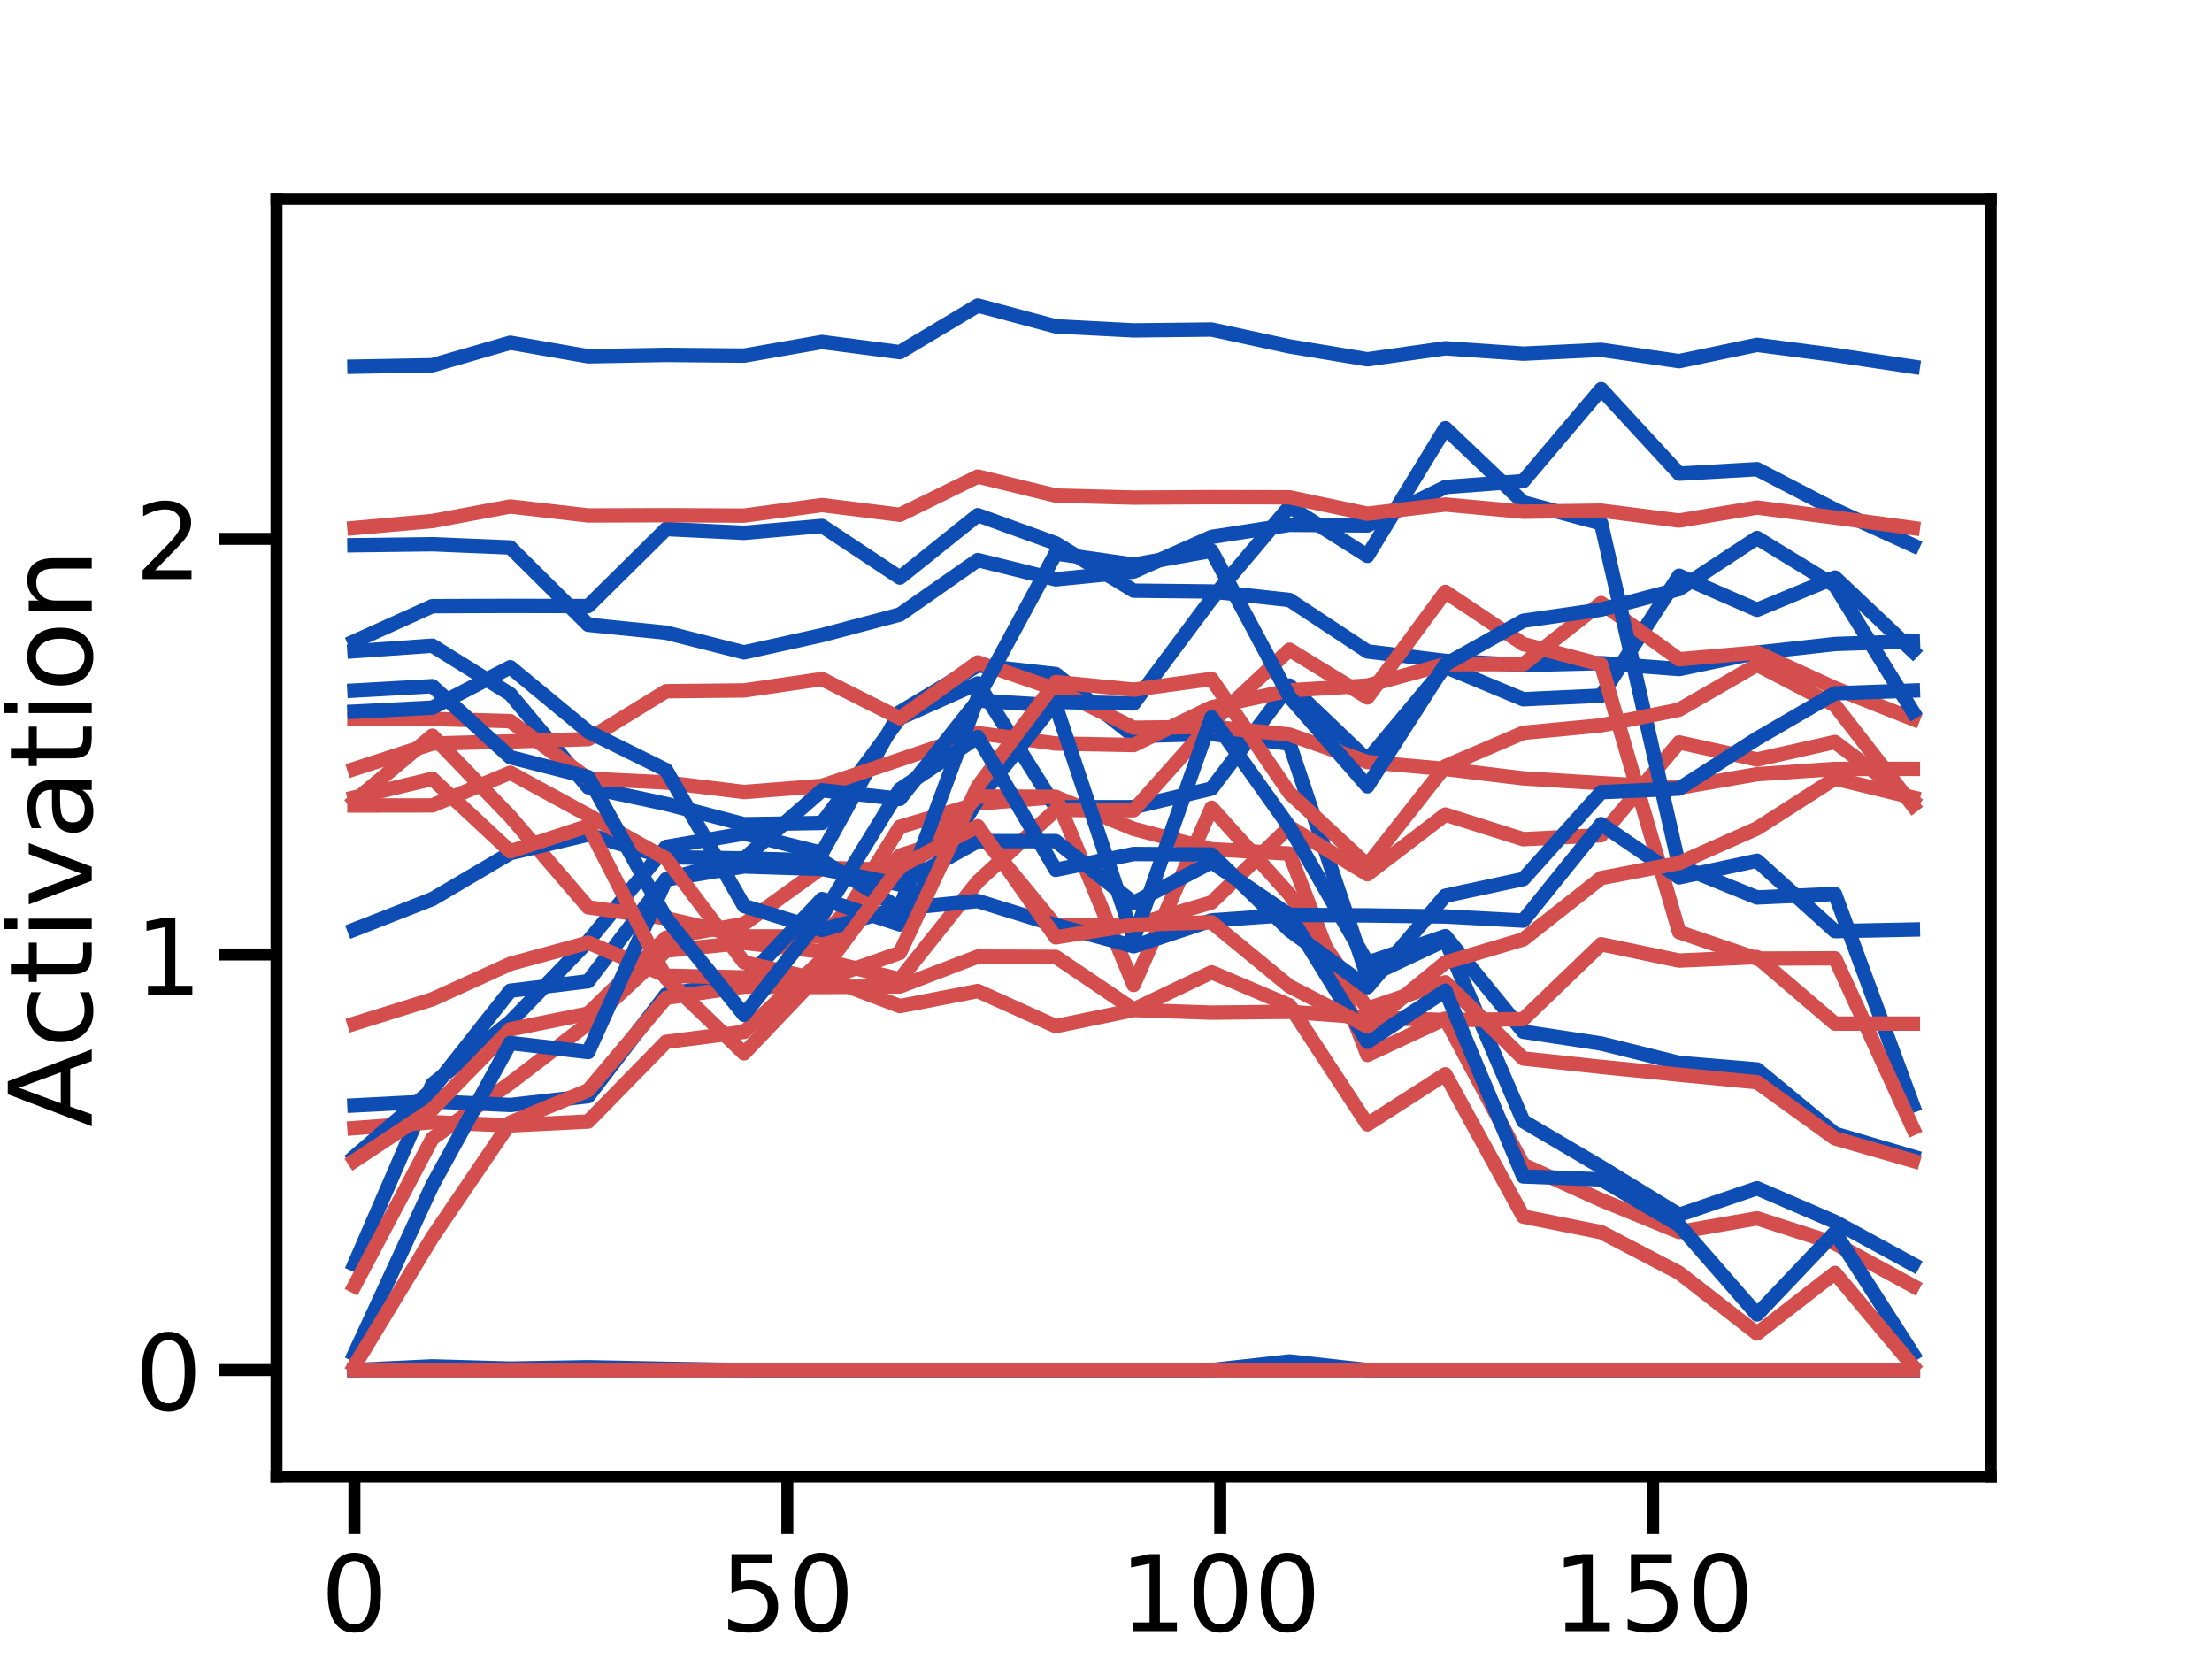 <?xml version="1.0" encoding="utf-8" standalone="no"?>
<!DOCTYPE svg PUBLIC "-//W3C//DTD SVG 1.1//EN"
  "http://www.w3.org/Graphics/SVG/1.1/DTD/svg11.dtd">
<!-- Created with matplotlib (https://matplotlib.org/) -->
<svg height="345.6pt" version="1.1" viewBox="0 0 460.8 345.6" width="460.8pt" xmlns="http://www.w3.org/2000/svg" xmlns:xlink="http://www.w3.org/1999/xlink">
 <defs>
  <style type="text/css">
*{stroke-linecap:butt;stroke-linejoin:round;}
  </style>
 </defs>
 <g id="figure_1">
  <g id="patch_1">
   <path d="M 0 345.6 
L 460.8 345.6 
L 460.8 0 
L 0 0 
z
" style="fill:#ffffff;"/>
  </g>
  <g id="axes_1">
   <g id="patch_2">
    <path d="M 57.6 307.584 
L 414.72 307.584 
L 414.72 41.472 
L 57.6 41.472 
z
" style="fill:#ffffff;"/>
   </g>
   <g id="matplotlib.axis_1">
    <g id="xtick_1">
     <g id="line2d_1">
      <defs>
       <path d="M 0 0 
L 0 12 
" id="m90ec34b11e" style="stroke:#000000;stroke-width:2.5;"/>
      </defs>
      <g>
       <use style="stroke:#000000;stroke-width:2.5;" x="73.833" xlink:href="#m90ec34b11e" y="307.584"/>
      </g>
     </g>
     <g id="text_1">
      <!-- 0 -->
      <defs>
       <path d="M 31.781 66.406 
Q 24.172 66.406 20.328 58.906 
Q 16.5 51.422 16.5 36.375 
Q 16.5 21.391 20.328 13.891 
Q 24.172 6.391 31.781 6.391 
Q 39.453 6.391 43.281 13.891 
Q 47.125 21.391 47.125 36.375 
Q 47.125 51.422 43.281 58.906 
Q 39.453 66.406 31.781 66.406 
z
M 31.781 74.219 
Q 44.047 74.219 50.516 64.516 
Q 56.984 54.828 56.984 36.375 
Q 56.984 17.969 50.516 8.266 
Q 44.047 -1.422 31.781 -1.422 
Q 19.531 -1.422 13.062 8.266 
Q 6.594 17.969 6.594 36.375 
Q 6.594 54.828 13.062 64.516 
Q 19.531 74.219 31.781 74.219 
z
" id="DejaVuSans-48"/>
      </defs>
      <g transform="translate(66.834 339.801)scale(0.22 -0.22)">
       <use xlink:href="#DejaVuSans-48"/>
      </g>
     </g>
    </g>
    <g id="xtick_2">
     <g id="line2d_2">
      <g>
       <use style="stroke:#000000;stroke-width:2.5;" x="164.015" xlink:href="#m90ec34b11e" y="307.584"/>
      </g>
     </g>
     <g id="text_2">
      <!-- 50 -->
      <defs>
       <path d="M 10.797 72.906 
L 49.516 72.906 
L 49.516 64.594 
L 19.828 64.594 
L 19.828 46.734 
Q 21.969 47.469 24.109 47.828 
Q 26.266 48.188 28.422 48.188 
Q 40.625 48.188 47.75 41.5 
Q 54.891 34.812 54.891 23.391 
Q 54.891 11.625 47.562 5.094 
Q 40.234 -1.422 26.906 -1.422 
Q 22.312 -1.422 17.547 -0.641 
Q 12.797 0.141 7.719 1.703 
L 7.719 11.625 
Q 12.109 9.234 16.797 8.062 
Q 21.484 6.891 26.703 6.891 
Q 35.156 6.891 40.078 11.328 
Q 45.016 15.766 45.016 23.391 
Q 45.016 31 40.078 35.438 
Q 35.156 39.891 26.703 39.891 
Q 22.75 39.891 18.812 39.016 
Q 14.891 38.141 10.797 36.281 
z
" id="DejaVuSans-53"/>
      </defs>
      <g transform="translate(150.017 339.801)scale(0.22 -0.22)">
       <use xlink:href="#DejaVuSans-53"/>
       <use x="63.623" xlink:href="#DejaVuSans-48"/>
      </g>
     </g>
    </g>
    <g id="xtick_3">
     <g id="line2d_3">
      <g>
       <use style="stroke:#000000;stroke-width:2.5;" x="254.196" xlink:href="#m90ec34b11e" y="307.584"/>
      </g>
     </g>
     <g id="text_3">
      <!-- 100 -->
      <defs>
       <path d="M 12.406 8.297 
L 28.516 8.297 
L 28.516 63.922 
L 10.984 60.406 
L 10.984 69.391 
L 28.422 72.906 
L 38.281 72.906 
L 38.281 8.297 
L 54.391 8.297 
L 54.391 0 
L 12.406 0 
z
" id="DejaVuSans-49"/>
      </defs>
      <g transform="translate(233.2 339.801)scale(0.22 -0.22)">
       <use xlink:href="#DejaVuSans-49"/>
       <use x="63.623" xlink:href="#DejaVuSans-48"/>
       <use x="127.246" xlink:href="#DejaVuSans-48"/>
      </g>
     </g>
    </g>
    <g id="xtick_4">
     <g id="line2d_4">
      <g>
       <use style="stroke:#000000;stroke-width:2.5;" x="344.378" xlink:href="#m90ec34b11e" y="307.584"/>
      </g>
     </g>
     <g id="text_4">
      <!-- 150 -->
      <g transform="translate(323.382 339.801)scale(0.22 -0.22)">
       <use xlink:href="#DejaVuSans-49"/>
       <use x="63.623" xlink:href="#DejaVuSans-53"/>
       <use x="127.246" xlink:href="#DejaVuSans-48"/>
      </g>
     </g>
    </g>
    <g id="text_5">
     <!-- Degrees -->
     <defs>
      <path d="M 19.672 64.797 
L 19.672 8.109 
L 31.594 8.109 
Q 46.688 8.109 53.688 14.938 
Q 60.688 21.781 60.688 36.531 
Q 60.688 51.172 53.688 57.984 
Q 46.688 64.797 31.594 64.797 
z
M 9.812 72.906 
L 30.078 72.906 
Q 51.266 72.906 61.172 64.094 
Q 71.094 55.281 71.094 36.531 
Q 71.094 17.672 61.125 8.828 
Q 51.172 0 30.078 0 
L 9.812 0 
z
" id="DejaVuSans-68"/>
      <path d="M 56.203 29.594 
L 56.203 25.203 
L 14.891 25.203 
Q 15.484 15.922 20.484 11.062 
Q 25.484 6.203 34.422 6.203 
Q 39.594 6.203 44.453 7.469 
Q 49.312 8.734 54.109 11.281 
L 54.109 2.781 
Q 49.266 0.734 44.188 -0.344 
Q 39.109 -1.422 33.891 -1.422 
Q 20.797 -1.422 13.156 6.188 
Q 5.516 13.812 5.516 26.812 
Q 5.516 40.234 12.766 48.109 
Q 20.016 56 32.328 56 
Q 43.359 56 49.781 48.891 
Q 56.203 41.797 56.203 29.594 
z
M 47.219 32.234 
Q 47.125 39.594 43.094 43.984 
Q 39.062 48.391 32.422 48.391 
Q 24.906 48.391 20.391 44.141 
Q 15.875 39.891 15.188 32.172 
z
" id="DejaVuSans-101"/>
      <path d="M 45.406 27.984 
Q 45.406 37.75 41.375 43.109 
Q 37.359 48.484 30.078 48.484 
Q 22.859 48.484 18.828 43.109 
Q 14.797 37.75 14.797 27.984 
Q 14.797 18.266 18.828 12.891 
Q 22.859 7.516 30.078 7.516 
Q 37.359 7.516 41.375 12.891 
Q 45.406 18.266 45.406 27.984 
z
M 54.391 6.781 
Q 54.391 -7.172 48.188 -13.984 
Q 42 -20.797 29.203 -20.797 
Q 24.469 -20.797 20.266 -20.094 
Q 16.062 -19.391 12.109 -17.922 
L 12.109 -9.188 
Q 16.062 -11.328 19.922 -12.344 
Q 23.781 -13.375 27.781 -13.375 
Q 36.625 -13.375 41.016 -8.766 
Q 45.406 -4.156 45.406 5.172 
L 45.406 9.625 
Q 42.625 4.781 38.281 2.391 
Q 33.938 0 27.875 0 
Q 17.828 0 11.672 7.656 
Q 5.516 15.328 5.516 27.984 
Q 5.516 40.672 11.672 48.328 
Q 17.828 56 27.875 56 
Q 33.938 56 38.281 53.609 
Q 42.625 51.219 45.406 46.391 
L 45.406 54.688 
L 54.391 54.688 
z
" id="DejaVuSans-103"/>
      <path d="M 41.109 46.297 
Q 39.594 47.172 37.812 47.578 
Q 36.031 48 33.891 48 
Q 26.266 48 22.188 43.047 
Q 18.109 38.094 18.109 28.812 
L 18.109 0 
L 9.078 0 
L 9.078 54.688 
L 18.109 54.688 
L 18.109 46.188 
Q 20.953 51.172 25.484 53.578 
Q 30.031 56 36.531 56 
Q 37.453 56 38.578 55.875 
Q 39.703 55.766 41.062 55.516 
z
" id="DejaVuSans-114"/>
      <path d="M 44.281 53.078 
L 44.281 44.578 
Q 40.484 46.531 36.375 47.5 
Q 32.281 48.484 27.875 48.484 
Q 21.188 48.484 17.844 46.438 
Q 14.5 44.391 14.5 40.281 
Q 14.5 37.156 16.891 35.375 
Q 19.281 33.594 26.516 31.984 
L 29.594 31.297 
Q 39.156 29.25 43.188 25.516 
Q 47.219 21.781 47.219 15.094 
Q 47.219 7.469 41.188 3.016 
Q 35.156 -1.422 24.609 -1.422 
Q 20.219 -1.422 15.453 -0.562 
Q 10.688 0.297 5.422 2 
L 5.422 11.281 
Q 10.406 8.688 15.234 7.391 
Q 20.062 6.109 24.812 6.109 
Q 31.156 6.109 34.562 8.281 
Q 37.984 10.453 37.984 14.406 
Q 37.984 18.062 35.516 20.016 
Q 33.062 21.969 24.703 23.781 
L 21.578 24.516 
Q 13.234 26.266 9.516 29.906 
Q 5.812 33.547 5.812 39.891 
Q 5.812 47.609 11.281 51.797 
Q 16.75 56 26.812 56 
Q 31.781 56 36.172 55.266 
Q 40.578 54.547 44.281 53.078 
z
" id="DejaVuSans-115"/>
     </defs>
     <g transform="translate(185.97 366.612)scale(0.24 -0.24)">
      <use xlink:href="#DejaVuSans-68"/>
      <use x="77.002" xlink:href="#DejaVuSans-101"/>
      <use x="138.525" xlink:href="#DejaVuSans-103"/>
      <use x="202.002" xlink:href="#DejaVuSans-114"/>
      <use x="243.084" xlink:href="#DejaVuSans-101"/>
      <use x="304.607" xlink:href="#DejaVuSans-101"/>
      <use x="366.131" xlink:href="#DejaVuSans-115"/>
     </g>
    </g>
   </g>
   <g id="matplotlib.axis_2">
    <g id="ytick_1">
     <g id="line2d_5">
      <defs>
       <path d="M 0 0 
L -12 0 
" id="ma09e091869" style="stroke:#000000;stroke-width:2.5;"/>
      </defs>
      <g>
       <use style="stroke:#000000;stroke-width:2.5;" x="57.6" xlink:href="#ma09e091869" y="285.408"/>
      </g>
     </g>
     <g id="text_6">
      <!-- 0 -->
      <g transform="translate(28.102 293.766)scale(0.22 -0.22)">
       <use xlink:href="#DejaVuSans-48"/>
      </g>
     </g>
    </g>
    <g id="ytick_2">
     <g id="line2d_6">
      <g>
       <use style="stroke:#000000;stroke-width:2.5;" x="57.6" xlink:href="#ma09e091869" y="198.833"/>
      </g>
     </g>
     <g id="text_7">
      <!-- 1 -->
      <g transform="translate(28.102 207.191)scale(0.22 -0.22)">
       <use xlink:href="#DejaVuSans-49"/>
      </g>
     </g>
    </g>
    <g id="ytick_3">
     <g id="line2d_7">
      <g>
       <use style="stroke:#000000;stroke-width:2.5;" x="57.6" xlink:href="#ma09e091869" y="112.258"/>
      </g>
     </g>
     <g id="text_8">
      <!-- 2 -->
      <defs>
       <path d="M 19.188 8.297 
L 53.609 8.297 
L 53.609 0 
L 7.328 0 
L 7.328 8.297 
Q 12.938 14.109 22.625 23.891 
Q 32.328 33.688 34.812 36.531 
Q 39.547 41.844 41.422 45.531 
Q 43.312 49.219 43.312 52.781 
Q 43.312 58.594 39.234 62.25 
Q 35.156 65.922 28.609 65.922 
Q 23.969 65.922 18.812 64.312 
Q 13.672 62.703 7.812 59.422 
L 7.812 69.391 
Q 13.766 71.781 18.938 73 
Q 24.125 74.219 28.422 74.219 
Q 39.75 74.219 46.484 68.547 
Q 53.219 62.891 53.219 53.422 
Q 53.219 48.922 51.531 44.891 
Q 49.859 40.875 45.406 35.406 
Q 44.188 33.984 37.641 27.219 
Q 31.109 20.453 19.188 8.297 
z
" id="DejaVuSans-50"/>
      </defs>
      <g transform="translate(28.102 120.616)scale(0.22 -0.22)">
       <use xlink:href="#DejaVuSans-50"/>
      </g>
     </g>
    </g>
    <g id="text_9">
     <!-- Activation -->
     <defs>
      <path d="M 34.188 63.188 
L 20.797 26.906 
L 47.609 26.906 
z
M 28.609 72.906 
L 39.797 72.906 
L 67.578 0 
L 57.328 0 
L 50.688 18.703 
L 17.828 18.703 
L 11.188 0 
L 0.781 0 
z
" id="DejaVuSans-65"/>
      <path d="M 48.781 52.594 
L 48.781 44.188 
Q 44.969 46.297 41.141 47.344 
Q 37.312 48.391 33.406 48.391 
Q 24.656 48.391 19.812 42.844 
Q 14.984 37.312 14.984 27.297 
Q 14.984 17.281 19.812 11.734 
Q 24.656 6.203 33.406 6.203 
Q 37.312 6.203 41.141 7.25 
Q 44.969 8.297 48.781 10.406 
L 48.781 2.094 
Q 45.016 0.344 40.984 -0.531 
Q 36.969 -1.422 32.422 -1.422 
Q 20.062 -1.422 12.781 6.344 
Q 5.516 14.109 5.516 27.297 
Q 5.516 40.672 12.859 48.328 
Q 20.219 56 33.016 56 
Q 37.156 56 41.109 55.141 
Q 45.062 54.297 48.781 52.594 
z
" id="DejaVuSans-99"/>
      <path d="M 18.312 70.219 
L 18.312 54.688 
L 36.812 54.688 
L 36.812 47.703 
L 18.312 47.703 
L 18.312 18.016 
Q 18.312 11.328 20.141 9.422 
Q 21.969 7.516 27.594 7.516 
L 36.812 7.516 
L 36.812 0 
L 27.594 0 
Q 17.188 0 13.234 3.875 
Q 9.281 7.766 9.281 18.016 
L 9.281 47.703 
L 2.688 47.703 
L 2.688 54.688 
L 9.281 54.688 
L 9.281 70.219 
z
" id="DejaVuSans-116"/>
      <path d="M 9.422 54.688 
L 18.406 54.688 
L 18.406 0 
L 9.422 0 
z
M 9.422 75.984 
L 18.406 75.984 
L 18.406 64.594 
L 9.422 64.594 
z
" id="DejaVuSans-105"/>
      <path d="M 2.984 54.688 
L 12.5 54.688 
L 29.594 8.797 
L 46.688 54.688 
L 56.203 54.688 
L 35.688 0 
L 23.484 0 
z
" id="DejaVuSans-118"/>
      <path d="M 34.281 27.484 
Q 23.391 27.484 19.188 25 
Q 14.984 22.516 14.984 16.5 
Q 14.984 11.719 18.141 8.906 
Q 21.297 6.109 26.703 6.109 
Q 34.188 6.109 38.703 11.406 
Q 43.219 16.703 43.219 25.484 
L 43.219 27.484 
z
M 52.203 31.203 
L 52.203 0 
L 43.219 0 
L 43.219 8.297 
Q 40.141 3.328 35.547 0.953 
Q 30.953 -1.422 24.312 -1.422 
Q 15.922 -1.422 10.953 3.297 
Q 6 8.016 6 15.922 
Q 6 25.141 12.172 29.828 
Q 18.359 34.516 30.609 34.516 
L 43.219 34.516 
L 43.219 35.406 
Q 43.219 41.609 39.141 45 
Q 35.062 48.391 27.688 48.391 
Q 23 48.391 18.547 47.266 
Q 14.109 46.141 10.016 43.891 
L 10.016 52.203 
Q 14.938 54.109 19.578 55.047 
Q 24.219 56 28.609 56 
Q 40.484 56 46.344 49.844 
Q 52.203 43.703 52.203 31.203 
z
" id="DejaVuSans-97"/>
      <path d="M 30.609 48.391 
Q 23.391 48.391 19.188 42.75 
Q 14.984 37.109 14.984 27.297 
Q 14.984 17.484 19.156 11.844 
Q 23.344 6.203 30.609 6.203 
Q 37.797 6.203 41.984 11.859 
Q 46.188 17.531 46.188 27.297 
Q 46.188 37.016 41.984 42.703 
Q 37.797 48.391 30.609 48.391 
z
M 30.609 56 
Q 42.328 56 49.016 48.375 
Q 55.719 40.766 55.719 27.297 
Q 55.719 13.875 49.016 6.219 
Q 42.328 -1.422 30.609 -1.422 
Q 18.844 -1.422 12.172 6.219 
Q 5.516 13.875 5.516 27.297 
Q 5.516 40.766 12.172 48.375 
Q 18.844 56 30.609 56 
z
" id="DejaVuSans-111"/>
      <path d="M 54.891 33.016 
L 54.891 0 
L 45.906 0 
L 45.906 32.719 
Q 45.906 40.484 42.875 44.328 
Q 39.844 48.188 33.797 48.188 
Q 26.516 48.188 22.312 43.547 
Q 18.109 38.922 18.109 30.906 
L 18.109 0 
L 9.078 0 
L 9.078 54.688 
L 18.109 54.688 
L 18.109 46.188 
Q 21.344 51.125 25.703 53.562 
Q 30.078 56 35.797 56 
Q 45.219 56 50.047 50.172 
Q 54.891 44.344 54.891 33.016 
z
" id="DejaVuSans-110"/>
     </defs>
     <g transform="translate(19.111 234.813)rotate(-90)scale(0.24 -0.24)">
      <use xlink:href="#DejaVuSans-65"/>
      <use x="68.393" xlink:href="#DejaVuSans-99"/>
      <use x="123.373" xlink:href="#DejaVuSans-116"/>
      <use x="162.582" xlink:href="#DejaVuSans-105"/>
      <use x="190.365" xlink:href="#DejaVuSans-118"/>
      <use x="249.545" xlink:href="#DejaVuSans-97"/>
      <use x="310.824" xlink:href="#DejaVuSans-116"/>
      <use x="350.033" xlink:href="#DejaVuSans-105"/>
      <use x="377.816" xlink:href="#DejaVuSans-111"/>
      <use x="438.998" xlink:href="#DejaVuSans-110"/>
     </g>
    </g>
   </g>
   <g id="line2d_8">
    <path clip-path="url(#p7e4e1d7561)" d="M 73.833 263.378 
L 90.065 225.867 
L 106.298 212.863 
L 122.531 196.068 
L 138.764 176.422 
L 154.996 173.647 
L 171.229 177.687 
L 187.462 148.368 
L 203.695 138.623 
L 219.927 140.422 
L 236.16 153.324 
L 252.393 152.903 
L 268.625 154.911 
L 284.858 203.466 
L 301.091 195.846 
L 317.324 233.573 
L 333.556 243.123 
L 349.789 253.075 
L 366.022 247.534 
L 382.255 254.529 
L 398.487 263.378 
" style="fill:none;stroke:#0e4db3;stroke-linecap:square;stroke-width:3;"/>
   </g>
   <g id="line2d_9">
    <path clip-path="url(#p7e4e1d7561)" d="M 73.833 267.879 
L 90.065 237.159 
L 106.298 225.619 
L 122.531 213.203 
L 138.764 198.035 
L 154.996 196.401 
L 171.229 198.246 
L 187.462 172.243 
L 203.695 167.408 
L 219.927 166.029 
L 236.16 172.671 
L 252.393 176.917 
L 268.625 177.822 
L 284.858 219.76 
L 301.091 212.201 
L 317.324 242.662 
L 333.556 249.994 
L 349.789 256.642 
L 366.022 253.798 
L 382.255 259.032 
L 398.487 267.879 
" style="fill:none;stroke:#d44e4e;stroke-linecap:square;stroke-width:3;"/>
   </g>
   <g id="line2d_10">
    <path clip-path="url(#p7e4e1d7561)" d="M 73.833 135.647 
L 90.065 134.509 
L 106.298 144.604 
L 122.531 164.008 
L 138.764 167.464 
L 154.996 171.701 
L 171.229 171.432 
L 187.462 149.596 
L 203.695 142.363 
L 219.927 168.16 
L 236.16 168.142 
L 252.393 164.28 
L 268.625 142.81 
L 284.858 158.328 
L 301.091 138.915 
L 317.324 145.671 
L 333.556 144.914 
L 349.789 119.934 
L 366.022 127.031 
L 382.255 120.315 
L 398.487 135.647 
" style="fill:none;stroke:#0e4db3;stroke-linecap:square;stroke-width:3;"/>
   </g>
   <g id="line2d_11">
    <path clip-path="url(#p7e4e1d7561)" d="M 73.833 166.861 
L 90.065 153.254 
L 106.298 170.106 
L 122.531 189.017 
L 138.764 191.292 
L 154.996 195.074 
L 171.229 195.07 
L 187.462 178.217 
L 203.695 173.096 
L 219.927 192.836 
L 236.16 192.765 
L 252.393 187.996 
L 268.625 172.261 
L 284.858 182.119 
L 301.091 169.695 
L 317.324 174.822 
L 333.556 173.996 
L 349.789 154.659 
L 366.022 158.22 
L 382.255 154.574 
L 398.487 166.861 
" style="fill:none;stroke:#d44e4e;stroke-linecap:square;stroke-width:3;"/>
   </g>
   <g id="line2d_12">
    <path clip-path="url(#p7e4e1d7561)" d="M 73.833 133.608 
L 90.065 126.275 
L 106.298 126.217 
L 122.531 126.257 
L 138.764 110.208 
L 154.996 111.003 
L 171.229 109.567 
L 187.462 120.321 
L 203.695 107.318 
L 219.927 113.186 
L 236.16 123.043 
L 252.393 123.214 
L 268.625 124.984 
L 284.858 135.712 
L 301.091 137.679 
L 317.324 138.53 
L 333.556 138.134 
L 349.789 139.381 
L 366.022 135.964 
L 382.255 134.162 
L 398.487 133.608 
" style="fill:none;stroke:#0e4db3;stroke-linecap:square;stroke-width:3;"/>
   </g>
   <g id="line2d_13">
    <path clip-path="url(#p7e4e1d7561)" d="M 73.833 160.177 
L 90.065 154.897 
L 106.298 154.454 
L 122.531 153.974 
L 138.764 143.995 
L 154.996 143.831 
L 171.229 141.46 
L 187.462 149.607 
L 203.695 137.989 
L 219.927 143.574 
L 236.16 151.604 
L 252.393 151.418 
L 268.625 153.023 
L 284.858 158.744 
L 301.091 160.192 
L 317.324 162.152 
L 333.556 163.146 
L 349.789 164.089 
L 366.022 161.285 
L 382.255 160.187 
L 398.487 160.177 
" style="fill:none;stroke:#d44e4e;stroke-linecap:square;stroke-width:3;"/>
   </g>
   <g id="line2d_14">
    <path clip-path="url(#p7e4e1d7561)" d="M 73.833 113.58 
L 90.065 113.375 
L 106.298 114.05 
L 122.531 130.154 
L 138.764 131.798 
L 154.996 135.907 
L 171.229 132.316 
L 187.462 128.017 
L 203.695 116.676 
L 219.927 120.683 
L 236.16 119.065 
L 252.393 111.858 
L 268.625 109.326 
L 284.858 109.465 
L 301.091 101.466 
L 317.324 100.226 
L 333.556 81.064 
L 349.789 98.677 
L 366.022 97.741 
L 382.255 106.17 
L 398.487 113.58 
" style="fill:none;stroke:#0e4db3;stroke-linecap:square;stroke-width:3;"/>
   </g>
   <g id="line2d_15">
    <path clip-path="url(#p7e4e1d7561)" d="M 73.833 149.774 
L 90.065 149.767 
L 106.298 150.231 
L 122.531 162.224 
L 138.764 163.008 
L 154.996 164.993 
L 171.229 163.706 
L 187.462 158.247 
L 203.695 152.728 
L 219.927 154.886 
L 236.16 155.202 
L 252.393 147.347 
L 268.625 143.803 
L 284.858 142.815 
L 301.091 138.364 
L 317.324 138.361 
L 333.556 125.626 
L 349.789 137.341 
L 366.022 135.925 
L 382.255 143.347 
L 398.487 149.774 
" style="fill:none;stroke:#d44e4e;stroke-linecap:square;stroke-width:3;"/>
   </g>
   <g id="line2d_16">
    <path clip-path="url(#p7e4e1d7561)" d="M 73.833 230.279 
L 90.065 229.436 
L 106.298 230.194 
L 122.531 228.36 
L 138.764 207.168 
L 154.996 204.421 
L 171.229 187.296 
L 187.462 192.572 
L 203.695 166.616 
L 219.927 146.221 
L 236.16 146.543 
L 252.393 124.744 
L 268.625 105.537 
L 284.858 115.795 
L 301.091 89.21 
L 317.324 104.659 
L 333.556 109.04 
L 349.789 180.37 
L 366.022 186.963 
L 382.255 186.235 
L 398.487 230.279 
" style="fill:none;stroke:#0e4db3;stroke-linecap:square;stroke-width:3;"/>
   </g>
   <g id="line2d_17">
    <path clip-path="url(#p7e4e1d7561)" d="M 73.833 235.003 
L 90.065 233.771 
L 106.298 234.436 
L 122.531 233.636 
L 138.764 217.04 
L 154.996 214.961 
L 171.229 199.969 
L 187.462 204.009 
L 203.695 183.643 
L 219.927 168.732 
L 236.16 168.773 
L 252.393 150.564 
L 268.625 135.357 
L 284.858 145.279 
L 301.091 123.304 
L 317.324 134.175 
L 333.556 138.432 
L 349.789 194.18 
L 366.022 199.686 
L 382.255 199.632 
L 398.487 235.003 
" style="fill:none;stroke:#d44e4e;stroke-linecap:square;stroke-width:3;"/>
   </g>
   <g id="line2d_18">
    <path clip-path="url(#p7e4e1d7561)" d="M 73.833 285.408 
L 90.065 285.408 
L 106.298 285.408 
L 122.531 285.408 
L 138.764 285.408 
L 154.996 285.408 
L 171.229 285.408 
L 187.462 285.408 
L 203.695 285.408 
L 219.927 285.408 
L 236.16 285.408 
L 252.393 285.408 
L 268.625 285.408 
L 284.858 285.408 
L 301.091 285.408 
L 317.324 285.408 
L 333.556 285.408 
L 349.789 285.408 
L 366.022 285.408 
L 382.255 285.408 
L 398.487 285.408 
" style="fill:none;stroke:#0e4db3;stroke-linecap:square;stroke-width:3;"/>
   </g>
   <g id="line2d_19">
    <path clip-path="url(#p7e4e1d7561)" d="M 73.833 285.408 
L 90.065 285.408 
L 106.298 285.408 
L 122.531 285.408 
L 138.764 285.408 
L 154.996 285.408 
L 171.229 285.408 
L 187.462 285.408 
L 203.695 285.408 
L 219.927 285.408 
L 236.16 285.408 
L 252.393 285.408 
L 268.625 285.408 
L 284.858 285.408 
L 301.091 285.408 
L 317.324 285.408 
L 333.556 285.408 
L 349.789 285.408 
L 366.022 285.408 
L 382.255 285.408 
L 398.487 285.408 
" style="fill:none;stroke:#d44e4e;stroke-linecap:square;stroke-width:3;"/>
   </g>
   <g id="line2d_20">
    <path clip-path="url(#p7e4e1d7561)" d="M 73.833 285.408 
L 90.065 284.634 
L 106.298 285.1 
L 122.531 284.817 
L 138.764 285.149 
L 154.996 285.408 
L 171.229 285.408 
L 187.462 285.408 
L 203.695 285.408 
L 219.927 285.408 
L 236.16 285.408 
L 252.393 285.408 
L 268.625 283.608 
L 284.858 285.408 
L 301.091 285.408 
L 317.324 285.408 
L 333.556 285.408 
L 349.789 285.408 
L 366.022 285.408 
L 382.255 285.408 
L 398.487 285.408 
" style="fill:none;stroke:#0e4db3;stroke-linecap:square;stroke-width:3;"/>
   </g>
   <g id="line2d_21">
    <path clip-path="url(#p7e4e1d7561)" d="M 73.833 285.408 
L 90.065 285.408 
L 106.298 285.408 
L 122.531 285.408 
L 138.764 285.408 
L 154.996 285.408 
L 171.229 285.408 
L 187.462 285.408 
L 203.695 285.408 
L 219.927 285.408 
L 236.16 285.408 
L 252.393 285.408 
L 268.625 285.408 
L 284.858 285.408 
L 301.091 285.408 
L 317.324 285.408 
L 333.556 285.408 
L 349.789 285.408 
L 366.022 285.408 
L 382.255 285.408 
L 398.487 285.408 
" style="fill:none;stroke:#d44e4e;stroke-linecap:square;stroke-width:3;"/>
   </g>
   <g id="line2d_22">
    <path clip-path="url(#p7e4e1d7561)" d="M 73.833 240.954 
L 90.065 226.932 
L 106.298 206.387 
L 122.531 204.409 
L 138.764 183.178 
L 154.996 178.871 
L 171.229 164.632 
L 187.462 166.414 
L 203.695 145.938 
L 219.927 146.979 
L 236.16 195.586 
L 252.393 149.443 
L 268.625 172.274 
L 284.858 200.553 
L 301.091 195.016 
L 317.324 214.927 
L 333.556 217.384 
L 349.789 221.42 
L 366.022 222.786 
L 382.255 236.181 
L 398.487 240.954 
" style="fill:none;stroke:#0e4db3;stroke-linecap:square;stroke-width:3;"/>
   </g>
   <g id="line2d_23">
    <path clip-path="url(#p7e4e1d7561)" d="M 73.833 241.805 
L 90.065 231.075 
L 106.298 214.43 
L 122.531 211.14 
L 138.764 195.338 
L 154.996 192.465 
L 171.229 180.776 
L 187.462 181.272 
L 203.695 165.926 
L 219.927 165.995 
L 236.16 205.191 
L 252.393 168.268 
L 268.625 186.321 
L 284.858 210.102 
L 301.091 204.64 
L 317.324 220.507 
L 333.556 222.251 
L 349.789 223.88 
L 366.022 225.452 
L 382.255 237.138 
L 398.487 241.805 
" style="fill:none;stroke:#d44e4e;stroke-linecap:square;stroke-width:3;"/>
   </g>
   <g id="line2d_24">
    <path clip-path="url(#p7e4e1d7561)" d="M 73.833 193.64 
L 90.065 187.286 
L 106.298 177.728 
L 122.531 173.866 
L 138.764 178.575 
L 154.996 178.833 
L 171.229 179.288 
L 187.462 189.253 
L 203.695 187.703 
L 219.927 192.718 
L 236.16 197.128 
L 252.393 191.732 
L 268.625 190.584 
L 284.858 190.701 
L 301.091 190.919 
L 317.324 191.785 
L 333.556 171.679 
L 349.789 182.772 
L 366.022 179.307 
L 382.255 193.97 
L 398.487 193.64 
" style="fill:none;stroke:#0e4db3;stroke-linecap:square;stroke-width:3;"/>
   </g>
   <g id="line2d_25">
    <path clip-path="url(#p7e4e1d7561)" d="M 73.833 213.234 
L 90.065 208.17 
L 106.298 200.788 
L 122.531 196.372 
L 138.764 203.268 
L 154.996 203.617 
L 171.229 203.467 
L 187.462 209.587 
L 203.695 206.451 
L 219.927 213.766 
L 236.16 210.402 
L 252.393 210.952 
L 268.625 210.778 
L 284.858 211.97 
L 301.091 212.495 
L 317.324 212.313 
L 333.556 196.704 
L 349.789 200.109 
L 366.022 199.376 
L 382.255 213.236 
L 398.487 213.234 
" style="fill:none;stroke:#d44e4e;stroke-linecap:square;stroke-width:3;"/>
   </g>
   <g id="line2d_26">
    <path clip-path="url(#p7e4e1d7561)" d="M 73.833 282.073 
L 90.065 246.912 
L 106.298 217.27 
L 122.531 219.16 
L 138.764 183.209 
L 154.996 180.503 
L 171.229 181.026 
L 187.462 184.255 
L 203.695 175.236 
L 219.927 175.22 
L 236.16 188.081 
L 252.393 179.608 
L 268.625 190.612 
L 284.858 217.022 
L 301.091 206.393 
L 317.324 245.079 
L 333.556 245.693 
L 349.789 255.208 
L 366.022 273.821 
L 382.255 256.75 
L 398.487 282.073 
" style="fill:none;stroke:#0e4db3;stroke-linecap:square;stroke-width:3;"/>
   </g>
   <g id="line2d_27">
    <path clip-path="url(#p7e4e1d7561)" d="M 73.833 284.543 
L 90.065 257.745 
L 106.298 233.856 
L 122.531 227.133 
L 138.764 207.879 
L 154.996 205.532 
L 171.229 205.611 
L 187.462 205.494 
L 203.695 199.272 
L 219.927 199.335 
L 236.16 210.294 
L 252.393 202.549 
L 268.625 209.432 
L 284.858 234.222 
L 301.091 223.807 
L 317.324 253.441 
L 333.556 256.682 
L 349.789 265.151 
L 366.022 277.786 
L 382.255 265.19 
L 398.487 284.543 
" style="fill:none;stroke:#d44e4e;stroke-linecap:square;stroke-width:3;"/>
   </g>
   <g id="line2d_28">
    <path clip-path="url(#p7e4e1d7561)" d="M 73.833 148.248 
L 90.065 147.421 
L 106.298 138.998 
L 122.531 152.403 
L 138.764 160.42 
L 154.996 188.739 
L 171.229 193.724 
L 187.462 189.155 
L 203.695 145.308 
L 219.927 115.295 
L 236.16 117.624 
L 252.393 114.747 
L 268.625 145.154 
L 284.858 163.801 
L 301.091 138.418 
L 317.324 129.315 
L 333.556 126.989 
L 349.789 122.708 
L 366.022 112.079 
L 382.255 121.993 
L 398.487 148.248 
" style="fill:none;stroke:#0e4db3;stroke-linecap:square;stroke-width:3;"/>
   </g>
   <g id="line2d_29">
    <path clip-path="url(#p7e4e1d7561)" d="M 73.833 167.806 
L 90.065 167.783 
L 106.298 160.973 
L 122.531 169.813 
L 138.764 178.86 
L 154.996 200.464 
L 171.229 204.22 
L 187.462 198.487 
L 203.695 163.822 
L 219.927 142.085 
L 236.16 143.675 
L 252.393 141.45 
L 268.625 165.195 
L 284.858 180.236 
L 301.091 159.618 
L 317.324 152.662 
L 333.556 151.102 
L 349.789 147.843 
L 366.022 138.488 
L 382.255 146.926 
L 398.487 167.806 
" style="fill:none;stroke:#d44e4e;stroke-linecap:square;stroke-width:3;"/>
   </g>
   <g id="line2d_30">
    <path clip-path="url(#p7e4e1d7561)" d="M 73.833 143.856 
L 90.065 142.938 
L 106.298 157.738 
L 122.531 161.874 
L 138.764 191.263 
L 154.996 211.405 
L 171.229 190.831 
L 187.462 164.44 
L 203.695 153.545 
L 219.927 181.204 
L 236.16 177.899 
L 252.393 178.012 
L 268.625 193.805 
L 284.858 205.65 
L 301.091 186.607 
L 317.324 183.128 
L 333.556 165.028 
L 349.789 164.279 
L 366.022 153.867 
L 382.255 144.434 
L 398.487 143.856 
" style="fill:none;stroke:#0e4db3;stroke-linecap:square;stroke-width:3;"/>
   </g>
   <g id="line2d_31">
    <path clip-path="url(#p7e4e1d7561)" d="M 73.833 166.131 
L 90.065 162.247 
L 106.298 177.365 
L 122.531 172.05 
L 138.764 203.804 
L 154.996 219.431 
L 171.229 202.39 
L 187.462 180.519 
L 203.695 172.116 
L 219.927 195.263 
L 236.16 192.631 
L 252.393 192.136 
L 268.625 205.466 
L 284.858 213.843 
L 301.091 200.511 
L 317.324 195.687 
L 333.556 182.916 
L 349.789 179.795 
L 366.022 172.574 
L 382.255 162.188 
L 398.487 166.131 
" style="fill:none;stroke:#d44e4e;stroke-linecap:square;stroke-width:3;"/>
   </g>
   <g id="line2d_32">
    <path clip-path="url(#p7e4e1d7561)" d="M 73.833 76.386 
L 90.065 76.088 
L 106.298 71.402 
L 122.531 74.227 
L 138.764 73.935 
L 154.996 74.086 
L 171.229 71.25 
L 187.462 73.365 
L 203.695 63.648 
L 219.927 67.99 
L 236.16 68.832 
L 252.393 68.65 
L 268.625 72.165 
L 284.858 74.853 
L 301.091 72.554 
L 317.324 73.679 
L 333.556 72.881 
L 349.789 75.238 
L 366.022 71.844 
L 382.255 73.954 
L 398.487 76.386 
" style="fill:none;stroke:#0e4db3;stroke-linecap:square;stroke-width:3;"/>
   </g>
   <g id="line2d_33">
    <path clip-path="url(#p7e4e1d7561)" d="M 73.833 109.997 
L 90.065 108.545 
L 106.298 105.514 
L 122.531 107.377 
L 138.764 107.33 
L 154.996 107.414 
L 171.229 105.216 
L 187.462 107.242 
L 203.695 99.278 
L 219.927 103.23 
L 236.16 103.661 
L 252.393 103.569 
L 268.625 103.603 
L 284.858 107.017 
L 301.091 105.108 
L 317.324 106.6 
L 333.556 106.38 
L 349.789 108.444 
L 366.022 105.734 
L 382.255 107.814 
L 398.487 109.997 
" style="fill:none;stroke:#d44e4e;stroke-linecap:square;stroke-width:3;"/>
   </g>
   <g id="patch_3">
    <path d="M 57.6 307.584 
L 57.6 41.472 
" style="fill:none;stroke:#000000;stroke-linecap:square;stroke-linejoin:miter;stroke-width:2.5;"/>
   </g>
   <g id="patch_4">
    <path d="M 414.72 307.584 
L 414.72 41.472 
" style="fill:none;stroke:#000000;stroke-linecap:square;stroke-linejoin:miter;stroke-width:2.5;"/>
   </g>
   <g id="patch_5">
    <path d="M 57.6 307.584 
L 414.72 307.584 
" style="fill:none;stroke:#000000;stroke-linecap:square;stroke-linejoin:miter;stroke-width:2.5;"/>
   </g>
   <g id="patch_6">
    <path d="M 57.6 41.472 
L 414.72 41.472 
" style="fill:none;stroke:#000000;stroke-linecap:square;stroke-linejoin:miter;stroke-width:2.5;"/>
   </g>
  </g>
 </g>
 <defs>
  <clipPath id="p7e4e1d7561">
   <rect height="266.112" width="357.12" x="57.6" y="41.472"/>
  </clipPath>
 </defs>
</svg>
